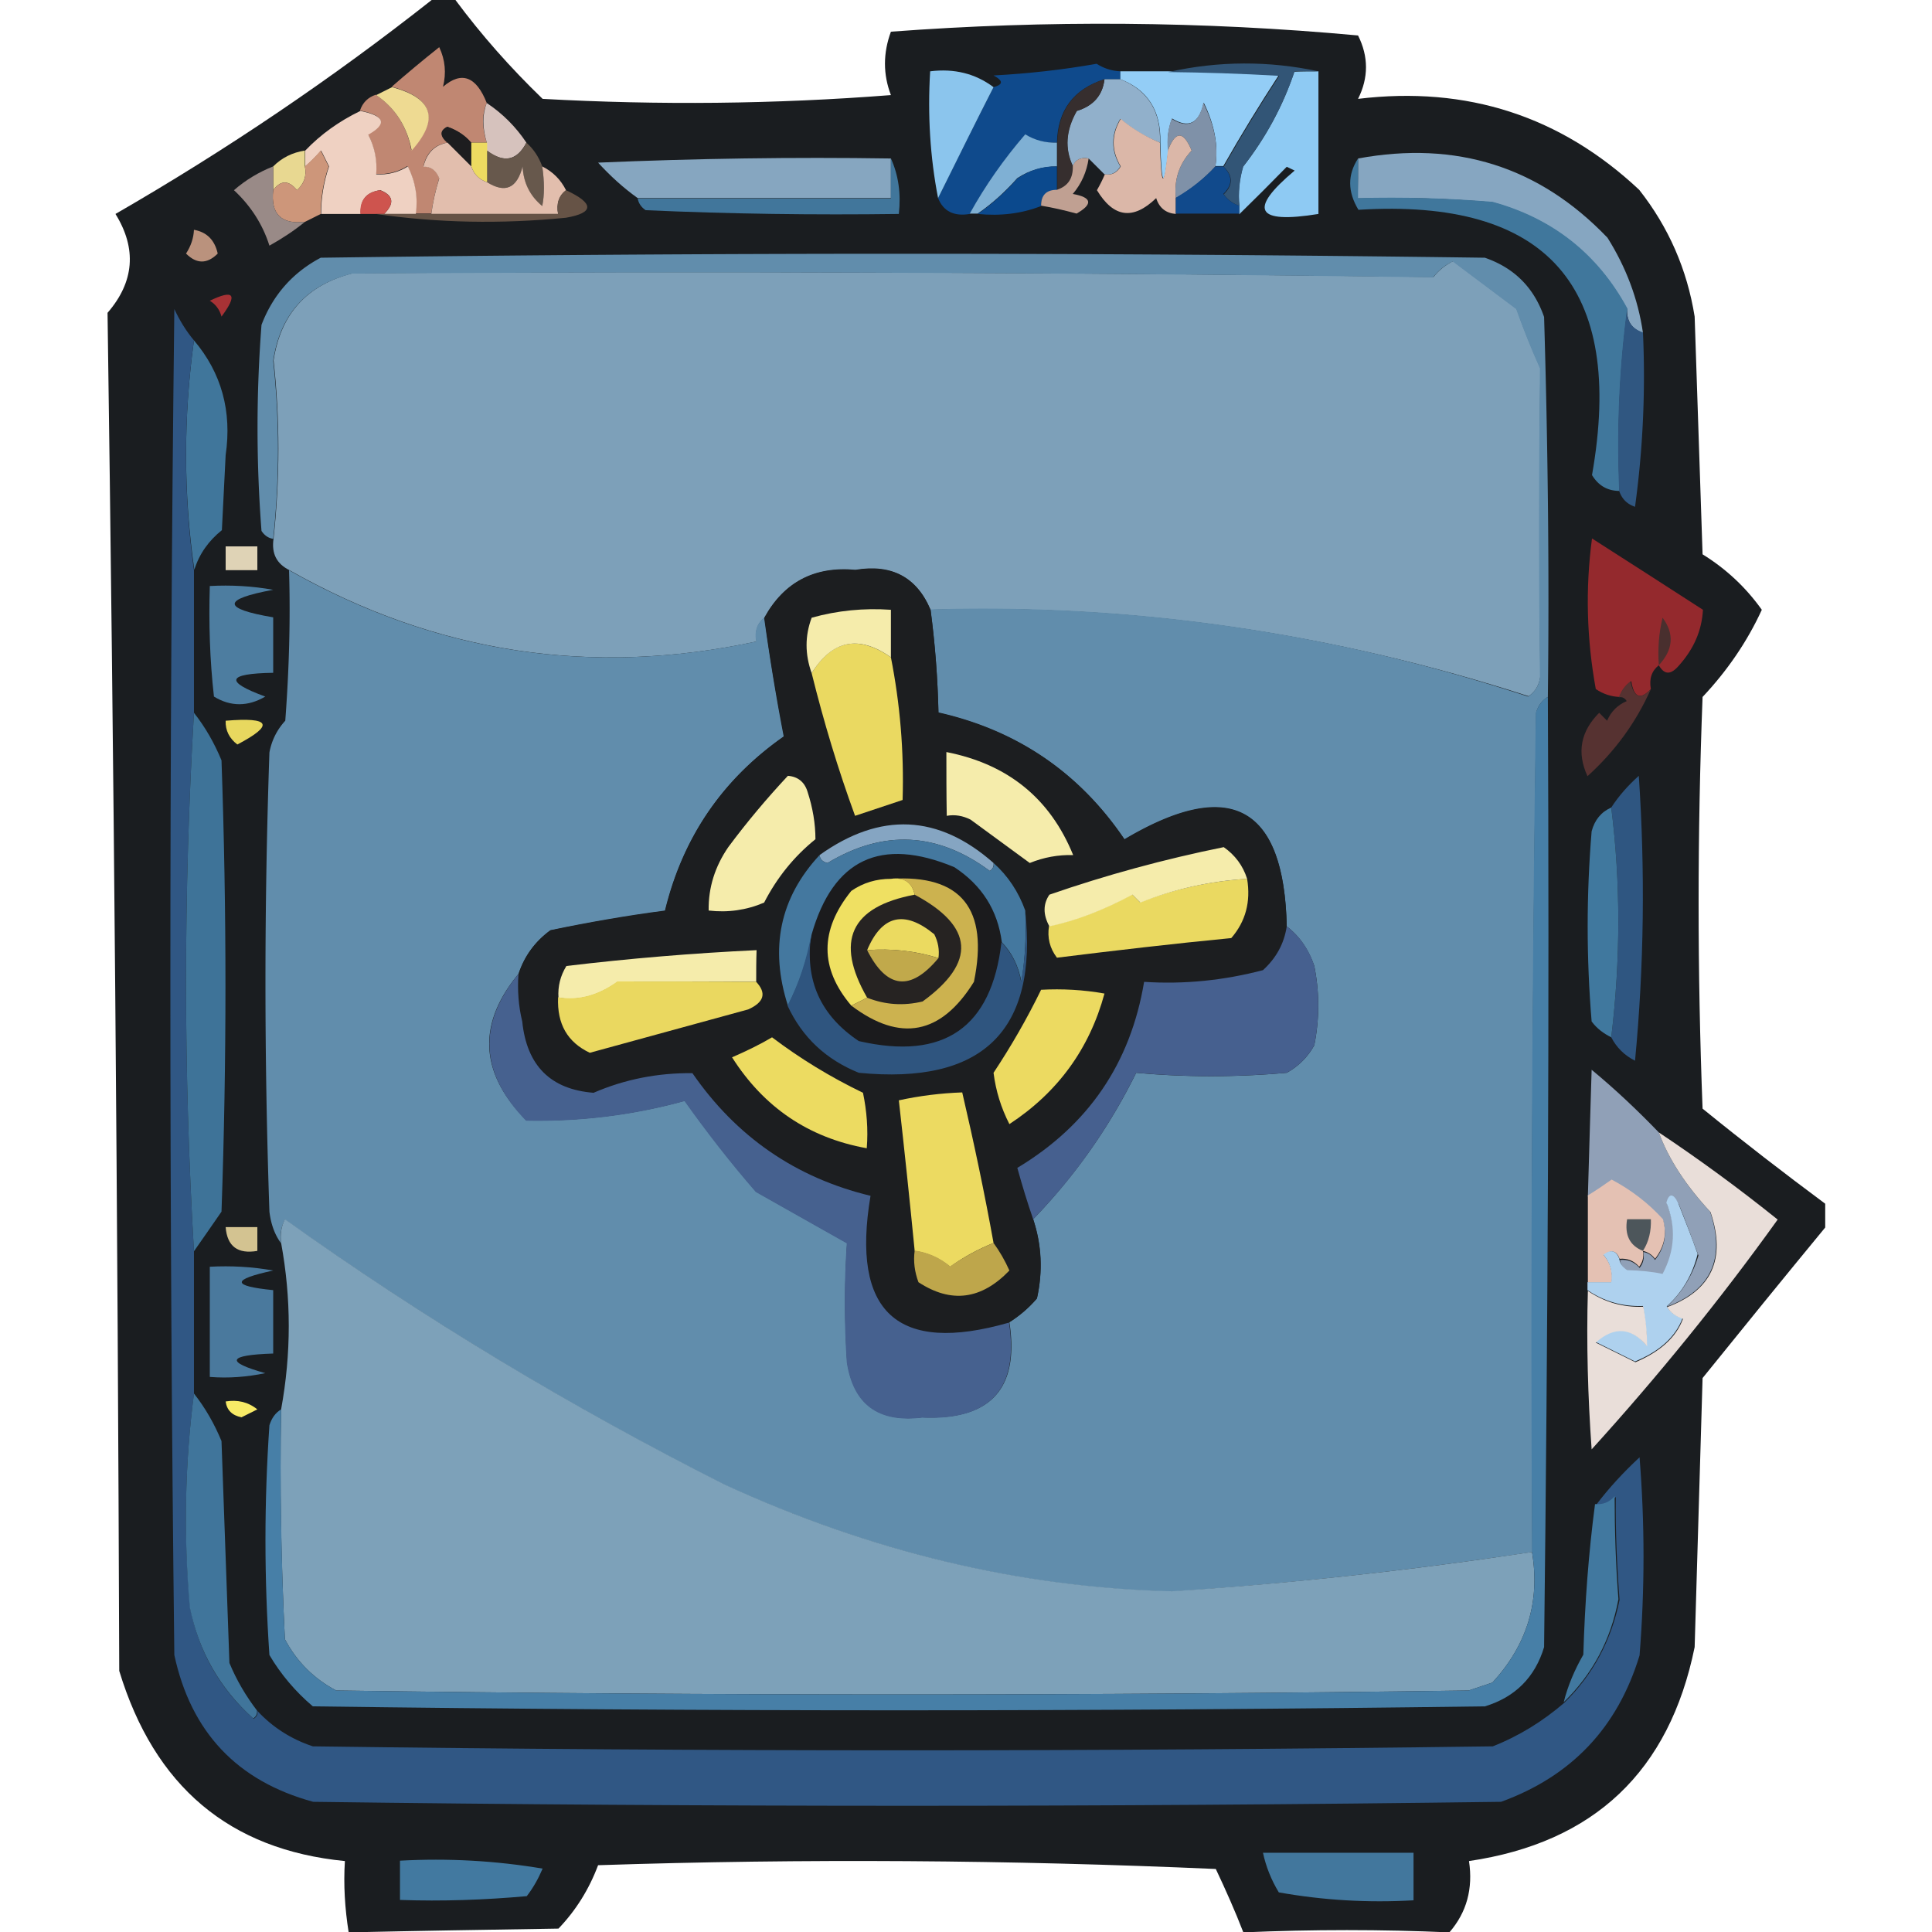 <svg xmlns="http://www.w3.org/2000/svg" xml:space="preserve" id="chibisafe_svg__Layer_1" x="0" y="0" version="1.1" viewBox="0 0 512 512"><style>.chibisafe_svg__st43,.chibisafe_svg__st62{fill-rule:evenodd;clip-rule:evenodd;fill:#ead961}.chibisafe_svg__st62{fill:#ecda61}</style><path d="M114.4 0h6.3c6.9 9.3 14.6 18 23.1 26.2 30.8 1.7 61.6 1.4 92.3-1q-3.15-8.25 0-16.8c41.3-3.1 82.6-2.8 123.8 1q4.2 8.4 0 16.8c28.9-3.5 53.7 4.6 74.5 24.1q11.7 14.85 14.7 33.6l2.1 63c6.3 3.9 11.5 8.8 15.7 14.7-3.9 8.5-9.2 16.2-15.7 23.1-1.4 36.4-1.4 72.7 0 109.1 10.7 8.7 21.6 17.1 32.5 25.2v6.3c-10.8 13.1-21.6 26.4-32.5 39.9-.7 23.8-1.4 47.6-2.1 71.3-6.7 32.9-26.6 51.8-59.8 56.7 1.1 7.3-.6 13.6-5.2 18.9q-27-1.2-54.6 0c-2.2-5.7-4.7-11.3-7.3-16.8-54.5-2.4-109.1-2.8-163.7-1q-3.6 9.6-10.5 16.8c-19.1.3-37.6.6-55.6 1-1-6.3-1.4-12.6-1-18.9-30.6-3-50.5-19.8-59.8-50.4-.4-120.7-1.4-240.6-3.1-359.9 7.1-8.2 7.8-17 2.1-26.2C59.9 39.8 87.9 20.9 114.4 0" style="fill-rule:evenodd;clip-rule:evenodd;fill:#1a1d20"/><path d="M296.9 18.9V21h-4.2q-12.3 3.9-12.6 16.8-4.5.3-8.4-2.1c-5.7 6.6-10.5 13.6-14.7 21q-6.3 1.05-8.4-4.2 8.1-16.5 14.7-29.4c2.6-.7 2.6-1.7 0-3.1 9.2-.5 18.3-1.5 27.3-3.1 1.9 1.2 4 1.9 6.3 2" style="fill-rule:evenodd;clip-rule:evenodd;fill:#0f4a8c"/><path d="M263.3 23.1c-4.4 8.6-9.2 18.3-14.7 29.4q-3.15-16.2-2.1-33.6 9.6-1.2 16.8 4.2" style="fill-rule:evenodd;clip-rule:evenodd;fill:#8bc5ed"/><path d="M296.9 21v-2.1h12.6c9.3.1 19.1.5 29.4 1-5.2 8-10.1 16-14.7 24.1h-2.1c.8-5.3-.2-10.9-3.1-16.8q-1.8 8.25-8.4 4.2c-1 2.7-1.4 5.5-1 8.4q-1.65 15.75-2.1-2.1c.2-8.3-3.3-13.9-10.6-16.7" style="fill-rule:evenodd;clip-rule:evenodd;fill:#93cdf6"/><path d="M129 27.3q-1.95 4.5 0 10.5h-4.2q-2.4-2.85-6.3-4.2-3 1.5 0 4.2-5.1.9-6.3 6.3c2 0 3.4 1 4.2 3.1-1 3.3-1.7 6.4-2.1 9.4h-4.2Q111 50 108 44q-3.9 2.4-8.4 2.1.45-5.55-2.1-10.5 7.65-4.35-2.1-6.3 1.05-3.15 4.2-4.2c5.1 3.5 8.3 8.4 9.4 14.7 7.4-8.3 5.7-13.9-5.2-16.8q6-5.25 12.6-10.5c1.6 3.4 1.9 6.9 1 10.5 4.9-4.2 8.8-2.8 11.6 4.3" style="fill-rule:evenodd;clip-rule:evenodd;fill:#c08772"/><path d="M292.7 21h4.2q10.95 4.35 10.5 16.8-5.7-2.25-10.5-6.3-3.75 6.3 0 12.6-1.5 2.55-4.2 2.1l-4.2-4.2q-3.15-.6-4.2 2.1c-2.2-4.7-1.9-9.6 1-14.7 4.4-1.3 6.9-4.1 7.4-8.4" style="fill-rule:evenodd;clip-rule:evenodd;fill:#91b0cb"/><path d="M349.4 18.9v37.8c-16.6 2.7-18.7-1.1-6.3-11.5-.7-.3-1.4-.7-2.1-1q-6.3 6.45-12.6 12.6v-2.1c-.3-3.6 0-7.1 1-10.5 6-7.7 10.6-16.1 13.6-25.2 2.2-.1 4.3-.1 6.4-.1" style="fill-rule:evenodd;clip-rule:evenodd;fill:#8ecaf3"/><path d="M103.9 23.1c10.9 2.9 12.6 8.5 5.2 16.8-1.2-6.3-4.3-11.2-9.4-14.7z" style="fill-rule:evenodd;clip-rule:evenodd;fill:#eeda92"/><path d="M349.4 18.9h-6.3c-3.1 9.1-7.6 17.5-13.6 25.2-1 3.4-1.4 6.9-1 10.5-1.7-.6-3.1-1.6-4.2-3.1 2.5-2.4 2.5-4.9 0-7.3 4.6-8.1 9.5-16.1 14.7-24.1-10.2-.6-20-.9-29.4-1 13.4-3 26.7-3 39.8-.2" style="fill-rule:evenodd;clip-rule:evenodd;fill:#325576"/><path d="M95.5 29.4q9.75 1.95 2.1 6.3 2.55 4.95 2.1 10.5 4.5.3 8.4-2.1 3 6 2.1 12.6h-8.4c2.8-2.8 2.5-4.9-1-6.3-3.7.5-5.4 2.6-5.2 6.3H85.1q0-6.45 2.1-12.6l-2.1-4.2q-2.1 2.4-4.2 4.2v-4.2c4.1-4.3 9-7.8 14.6-10.5" style="fill-rule:evenodd;clip-rule:evenodd;fill:#efd1c2"/><path d="M322.1 44.1q-4.5 4.95-10.5 8.4-.75-7.35 4.2-12.6-3.3-7.95-6.3 0c-.3-2.9 0-5.7 1-8.4q6.6 4.05 8.4-4.2c3 5.9 4 11.5 3.2 16.8" style="fill-rule:evenodd;clip-rule:evenodd;fill:#7f91a8"/><path d="M292.7 21c-.5 4.3-3 7.1-7.3 8.4-2.9 5.1-3.3 10-1 14.7q.3 4.8-4.2 6.3V37.8c.2-8.6 4.4-14.2 12.5-16.8" style="fill-rule:evenodd;clip-rule:evenodd;fill:#362e2e"/><path d="M124.9 37.8v6.3l-6.3-6.3q-3-2.7 0-4.2 3.9 1.35 6.3 4.2" style="fill-rule:evenodd;clip-rule:evenodd;fill:#1d1d1f"/><path d="M129 27.3q6.3 4.2 10.5 10.5-3.75 7.2-10.5 2.1v-2.1q-1.8-6 0-10.5" style="fill-rule:evenodd;clip-rule:evenodd;fill:#d6c2bd"/><path d="M280.1 37.8v6.3c-3.8 0-7.3 1-10.5 3.1-3.2 3.6-6.7 6.8-10.5 9.4H257q6.15-11.1 14.7-21c2.6 1.6 5.4 2.3 8.4 2.2" style="fill-rule:evenodd;clip-rule:evenodd;fill:#7fb0d4"/><path d="M80.8 39.9v4.2q.75 3.75-2.1 6.3-3.3-4.05-6.3 0v-6.3q3.45-3.45 8.4-4.2" style="fill-rule:evenodd;clip-rule:evenodd;fill:#e8d891"/><path d="M139.5 37.8q2.85 2.55 4.2 6.3.9 6.15 0 10.5c-3.3-2.5-5-6-5.2-10.5-1.5 5.8-4.7 7.2-9.4 4.2v-8.4c4.5 3.4 8 2.7 10.4-2.1" style="fill-rule:evenodd;clip-rule:evenodd;fill:#67584c"/><path d="M124.9 37.8h4.2v10.5q-3.15-1.05-4.2-4.2z" style="fill-rule:evenodd;clip-rule:evenodd;fill:#eddb61"/><path d="M236.1 42v10.5H169c-3.8-2.7-7.3-5.9-10.5-9.4 25.8-1.1 51.7-1.5 77.6-1.1" style="fill-rule:evenodd;clip-rule:evenodd;fill:#86a6c0"/><path d="M280.1 44.1v6.3q-4.2 0-4.2 4.2-7.65 3-16.8 2.1c3.8-2.6 7.3-5.8 10.5-9.4 3.2-2.2 6.7-3.3 10.5-3.2" style="fill-rule:evenodd;clip-rule:evenodd;fill:#0b498d"/><path d="M288.5 42c-.5 3.5-1.9 6.7-4.2 9.4 5.1.9 5.4 2.7 1 5.2-3.3-.9-6.4-1.6-9.4-2.1q0-4.2 4.2-4.2c3-1 4.3-3.1 4.2-6.3.7-1.7 2.1-2.4 4.2-2" style="fill-rule:evenodd;clip-rule:evenodd;fill:#c0a092"/><path d="M307.4 37.8q.45 17.85 2.1 2.1 3-7.95 6.3 0-4.95 5.25-4.2 12.6v4.2c-2.6-.2-4.4-1.6-5.2-4.2-6.1 5.9-11.3 5.2-15.7-2.1q1.2-2.1 2.1-4.2 2.7.45 4.2-2.1-3.75-6.3 0-12.6c3.1 2.6 6.6 4.7 10.4 6.3" style="fill-rule:evenodd;clip-rule:evenodd;fill:#dbb7a8"/><path d="m118.6 37.8 6.3 6.3q1.05 3.15 4.2 4.2c4.8 3 7.9 1.6 9.4-4.2.2 4.4 2 7.9 5.2 10.5q.9-4.35 0-10.5 4.2 2.1 6.3 6.3-2.85 2.25-2.1 6.3h-33.6c.4-3 1.1-6.2 2.1-9.4-.8-2.1-2.2-3.2-4.2-3.1.9-3.7 3-5.8 6.4-6.4" style="fill-rule:evenodd;clip-rule:evenodd;fill:#e2bead"/><path d="M322.1 44.1h2.1c2.5 2.5 2.5 4.9 0 7.3 1.1 1.5 2.5 2.6 4.2 3.1v2.1h-16.8v-4.2c4-2.3 7.5-5.1 10.5-8.3" style="fill-rule:evenodd;clip-rule:evenodd;fill:#114a8c"/><path d="m85 56.7-4.2 2.1q-9.45 1.05-8.4-8.4 3-4.05 6.3 0 2.85-2.55 2.1-6.3 2.1-1.8 4.2-4.2l2.1 4.2Q85 50.25 85 56.7" style="fill-rule:evenodd;clip-rule:evenodd;fill:#cd967a"/><path d="M101.8 56.7h-6.3c-.2-3.7 1.6-5.8 5.2-6.3 3.6 1.4 3.9 3.5 1.1 6.3" style="fill-rule:evenodd;clip-rule:evenodd;fill:#ce544e"/><path d="M236.1 42q3 6.6 2.1 14.7c-22.4.3-44.8 0-67.1-1-1.2-.8-1.9-1.9-2.1-3.1h67.1z" style="fill-rule:evenodd;clip-rule:evenodd;fill:#41769b"/><path d="M359.9 42C386 37.2 408 44.2 426 63c4.9 7.8 8.1 16.2 9.4 25.2-3-1-4.3-3.1-4.2-6.3-7.8-14.4-19.7-23.9-35.7-28.3-11.9-1-23.8-1.4-35.7-1 .1-3.6.1-7.1.1-10.6" style="fill-rule:evenodd;clip-rule:evenodd;fill:#86a6c1"/><path d="M72.4 44.1v6.3q-1.05 9.45 8.4 8.4c-2.8 2.3-6 4.4-9.4 6.3-1.8-5.7-5-10.6-9.4-14.7 3.1-2.7 6.6-4.8 10.4-6.3" style="fill-rule:evenodd;clip-rule:evenodd;fill:#998a87"/><path d="M150 50.4c7.5 3.5 7.5 6 0 7.3-17.2 1.7-33.9 1.4-50.4-1h48.3q-.75-4.2 2.1-6.3" style="fill-rule:evenodd;clip-rule:evenodd;fill:#665346"/><path d="M359.9 42v10.5c11.9-.3 23.8 0 35.7 1 16 4.4 27.9 13.9 35.7 28.3q-3.15 23.55-2.1 48.3c-3.2 0-5.6-1.4-7.3-4.2 8.8-50-11.9-73.4-61.9-70.3-2.9-4.8-2.9-9.3-.1-13.6" style="fill-rule:evenodd;clip-rule:evenodd;fill:#40779c"/><path d="M51.4 60.9q5.1.9 6.3 6.3-4.2 4.2-8.4 0 1.95-3 2.1-6.3" style="fill-rule:evenodd;clip-rule:evenodd;fill:#ba927d"/><path d="M246.6 161.6c-3.6-8.6-10.3-12.1-19.9-10.5-10.9-1-18.9 3.2-24.1 12.6q-2.85 2.25-2.1 6.3c-43.7 9.4-85 3.1-123.8-18.9-3.4-1.7-4.8-4.4-4.2-8.4 1.7-15.9 1.7-31.7 0-47.2 1.9-12.3 8.8-20 21-23.1 95-.6 190.5-.2 286.4 1 1.4-1.8 3.2-3.2 5.2-4.2l16.8 12.6c1.9 5.4 4 10.6 6.3 15.7-.3 29.8-.3 57.1 0 81.8-.3 2.2-1.3 4-3.1 5.2-51.9-16.8-104.7-24.5-158.5-22.9" style="fill-rule:evenodd;clip-rule:evenodd;fill:#7da0b9"/><path d="M55.6 79.7c6.4-3.1 7.5-1.7 3.1 4.2-.5-1.9-1.6-3.3-3.1-4.2" style="fill-rule:evenodd;clip-rule:evenodd;fill:#a73235"/><path d="M431.2 81.8q-.3 4.8 4.2 6.3a255 255 0 0 1-2.1 46.2q-3.15-1.05-4.2-4.2-1.05-24.75 2.1-48.3" style="fill-rule:evenodd;clip-rule:evenodd;fill:#305781"/><path d="M51.4 90.2c7.3 8.6 10.1 18.8 8.4 30.4-.3 6.6-.7 13.3-1 19.9-3.5 2.8-6 6.3-7.3 10.5-2.9-20.2-2.9-40.5-.1-60.8" style="fill-rule:evenodd;clip-rule:evenodd;fill:#40769b"/><path d="M51.4 90.2q-4.2 30.45 0 60.9v37.8c-2.8 47.6-2.8 95.1 0 142.7v37.8c-2.4 18.5-2.8 37.4-1 56.7q3.45 17.55 16.8 29.4c.8-.5 1.2-1.2 1-2.1 4.1 4.4 9 7.5 14.7 9.4 104.2 1.4 208.4 1.4 312.7 0 7.1-2.8 13.3-6.7 18.9-11.5q11.4-11.1 14.7-27.3c-.7-9-1.1-18.1-1-27.3-1.4 1.6-3.2 2.3-5.2 2.1 3.4-4.5 7.3-8.7 11.5-12.6q2.1 26.25 0 52.5c-5.8 19.1-18 32-36.7 38.8-104.9 1.4-209.8 1.4-314.8 0-20.2-5.5-32.4-18.5-36.8-38.9q-2.1-178.35 0-356.7c1.4 3 3.1 5.8 5.2 8.3" style="fill-rule:evenodd;clip-rule:evenodd;fill:#305784"/><path d="M439.6 176.3q-2.85 2.25-2.1 6.3c-2.8 3-4.5 2.3-5.2-2.1-1.5 1.1-2.6 2.5-3.1 4.2q-3.45-.15-6.3-2.1c-2.4-13.2-2.8-26.5-1-39.9q14.55 9.3 29.4 18.9c-.3 5.5-2.4 10.3-6.3 14.7-2.2 2.6-3.9 2.6-5.4 0" style="fill-rule:evenodd;clip-rule:evenodd;fill:#94292d"/><path d="M59.8 144.8h8.4v6.3h-8.4z" style="fill-rule:evenodd;clip-rule:evenodd;fill:#dfd3b6"/><path d="M410.2 184.7c-1.5.9-2.6 2.3-3.1 4.2-1 74.1-1.4 148.3-1 222.4a1186 1186 0 0 1-95.5 10.5c-40.2-1-79.7-10.5-118.6-28.3-40.6-20.5-79.4-43.9-116.5-70.3-1 2-1.4 4.1-1 6.3-1.7-2.3-2.7-5.1-3.1-8.4-1.4-40.6-1.4-81.1 0-121.7q.9-4.8 4.2-8.4c1-13.3 1.4-26.6 1-39.9 38.8 22 80.1 28.3 123.8 18.9q-.75-4.05 2.1-6.3c1.5 10.7 3.2 21.2 5.2 31.5q-24.45 17.1-31.5 46.2c-10.1 1.4-20.3 3.1-30.4 5.2-4.1 3-6.9 6.9-8.4 11.5-11 13.3-10.3 26.3 2.1 38.8 14.2.3 28.2-1.4 42-5.2 5.9 8.3 12.2 16.4 18.9 24.1 8.1 4.6 16.1 9.1 24.1 13.6q-1.05 15.6 0 31.5c1.7 11.2 8.4 16.1 19.9 14.7q27.15 1.2 23.1-25.2c2.7-1.7 5.2-3.8 7.3-6.3 1.6-7.2 1.2-14.2-1-21 11.1-11.5 20.2-24.4 27.3-38.8q19.65 1.8 39.9 0c3.1-1.7 5.6-4.2 7.3-7.3q2.1-10.5 0-21c-1.5-4.4-3.9-7.9-7.3-10.5-.7-32-15-39.7-43-23.1-12-17.7-28.5-28.9-49.3-33.6q-.3-13.65-2.1-27.3 80.85-2.4 158.4 23.1c1.8-1.3 2.9-3 3.1-5.2-.3-24.8-.3-52 0-81.8-2.3-5.1-4.4-10.4-6.3-15.7L385 69.3c-2.1 1-3.8 2.4-5.2 4.2-96-1.3-191.4-1.6-286.4-1q-18.15 4.5-21 23.1c1.7 15.6 1.7 31.3 0 47.2-1.3-.2-2.3-.9-3.1-2.1q-2.1-27.3 0-54.6c3-7.9 8.3-13.9 15.7-17.8 102.8-1.4 205.6-1.4 308.5 0 7.8 2.7 13 7.9 15.7 15.7 1 33.5 1.4 67.1 1 100.7" style="fill-rule:evenodd;clip-rule:evenodd;fill:#618dac"/><path d="M246.6 161.6q1.8 13.5 2.1 27.3c20.8 4.7 37.3 15.8 49.3 33.6 28-16.6 42.3-8.9 43 23.1-.7 4.6-2.8 8.4-6.3 11.5-10.3 2.8-20.8 3.8-31.5 3.1-3.6 21.6-14.8 38-33.6 49.3 1.3 4.8 2.7 9.3 4.2 13.6 2.3 6.8 2.6 13.8 1 21-2.2 2.5-4.6 4.6-7.3 6.3-29.7 8.5-41.9-2.7-36.7-33.6-19.9-4.9-35.6-15.7-47.2-32.5-9.1-.1-17.9 1.7-26.2 5.2q-16.95-1.35-18.9-18.9c-1-4.1-1.4-8.3-1-12.6 1.5-4.6 4.3-8.5 8.4-11.5 10.1-2.1 20.3-3.9 30.4-5.2q7.05-29.1 31.5-46.2c-2-10.3-3.8-20.8-5.2-31.5 5.2-9.4 13.3-13.6 24.1-12.6 9.6-1.6 16.2 1.9 19.9 10.6" style="fill-rule:evenodd;clip-rule:evenodd;fill:#1c1e20"/><path d="M55.6 155.3c5.6-.3 11.2 0 16.8 1-13.6 2.5-13.6 5 0 7.3v14.7q-18.45.3-2.1 6.3c-4.6 2.7-9.2 2.7-13.6 0-1.1-9.7-1.4-19.5-1.1-29.3" style="fill-rule:evenodd;clip-rule:evenodd;fill:#4d7da0"/><path d="M439.6 176.3c-.3-4.3 0-8.5 1-12.6 3.2 4.3 2.8 8.5-1 12.6" style="fill-rule:evenodd;clip-rule:evenodd;fill:#492f2e"/><path d="M236.1 174.2c2.4 12.2 3.5 24.8 3.1 37.8l-12.6 4.2c-4.5-12.3-8.3-24.9-11.5-37.8q8.1-13.2 21-4.2" class="chibisafe_svg__st43"/><path d="M437.5 182.6q-5.85 13.2-16.8 23.1c-2.9-6.3-1.8-11.9 3.1-16.8l2.1 2.1c1-2.4 2.8-4.2 5.2-5.2-.5-.8-1.2-1.2-2.1-1 .6-1.7 1.6-3.1 3.1-4.2.9 4.3 2.6 5 5.4 2" style="fill-rule:evenodd;clip-rule:evenodd;fill:#563231"/><path d="M59.8 191c11.9-1 13 1.1 3.1 6.3-2.1-1.6-3.2-3.7-3.1-6.3" style="fill-rule:evenodd;clip-rule:evenodd;fill:#e8d85f"/><path d="M51.4 188.9c3 3.8 5.4 8 7.3 12.6 1.4 39.9 1.4 79.7 0 119.6-2.5 3.6-4.9 7.1-7.3 10.5-2.8-47.6-2.8-95.2 0-142.7" style="fill-rule:evenodd;clip-rule:evenodd;fill:#3e7398"/><path d="M427 274.9c2.5-20.7 2.5-40.9 0-60.9 2-3.1 4.5-5.9 7.3-8.4 1.7 25.2 1.4 50.4-1 75.5-2.8-1.4-4.9-3.5-6.3-6.2" style="fill-rule:evenodd;clip-rule:evenodd;fill:#2f5681"/><path d="M263.3 228.7c.1.9-.2 1.6-1 2.1-13.9-10.3-28.2-11-43-2.1q-1.95-.45-2.1-2.1c16.1-11.5 31.5-10.8 46.1 2.1" style="fill-rule:evenodd;clip-rule:evenodd;fill:#85a5c2"/><path d="M427 214q3.75 29.85 0 60.9c-2-1-3.8-2.3-5.2-4.2q-2.1-25.2 0-50.4c.8-3 2.5-5.1 5.2-6.3" style="fill-rule:evenodd;clip-rule:evenodd;fill:#40789e"/><path d="M330.5 232.9c1 6.1-.4 11.3-4.2 15.7-15.5 1.5-30.9 3.3-46.2 5.2q-2.85-3.75-2.1-8.4c7.1-1.5 14.5-4.3 22-8.4l2.1 2.1c9.1-3.5 18.5-5.6 28.4-6.2" class="chibisafe_svg__st43"/><path d="M265.4 249.7c-2.6 22.6-15.2 31.4-37.8 26.2-10.2-6.8-14.4-16.2-12.6-28.3 5.6-20 18.2-25.9 37.8-17.8 7.4 4.8 11.6 11.4 12.6 19.9" style="fill-rule:evenodd;clip-rule:evenodd;fill:#1b1b1d"/><path d="M242.4 237.1c15.7 8.5 16.4 17.9 2.1 28.3-5 1.2-9.9.8-14.7-1q-12.9-22.5 12.6-27.3" style="fill-rule:evenodd;clip-rule:evenodd;fill:#262322"/><path d="M236.1 232.9q5.25-.75 6.3 4.2-25.5 4.8-12.6 27.3l-4.2 2.1c-8.4-9.9-8.4-20 0-30.4 3.2-2.2 6.7-3.2 10.5-3.2" style="fill-rule:evenodd;clip-rule:evenodd;fill:#efe062"/><path d="M263.3 228.7q5.7 5.1 8.4 12.6c.3 6.3 0 12.6-1 18.9-.8-4.2-2.5-7.7-5.2-10.5-1.1-8.5-5.3-15.1-12.6-19.9-19.5-8.1-32.1-2.1-37.8 17.8q-1.65 9.9-6.3 18.9-7.35-22.95 8.4-39.9.15 1.65 2.1 2.1c14.8-8.9 29.1-8.2 43 2.1.8-.5 1.2-1.2 1-2.1" style="fill-rule:evenodd;clip-rule:evenodd;fill:#44789f"/><path d="M248.7 253.9q-9.15-2.85-18.9-2.1c3.9-9.3 9.9-10.7 17.8-4.2 1 2 1.4 4.1 1.1 6.3" style="fill-rule:evenodd;clip-rule:evenodd;fill:#ebda60"/><path d="M341 245.5c3.4 2.6 5.9 6.1 7.3 10.5q2.1 10.5 0 21c-1.7 3.1-4.2 5.6-7.3 7.3-13.5 1.2-26.7 1.2-39.9 0-7.1 14.4-16.2 27.4-27.3 38.8-1.5-4.3-2.9-8.9-4.2-13.6 18.8-11.3 30-27.7 33.6-49.3 10.7.7 21.2-.4 31.5-3.1 3.5-3.2 5.6-7 6.3-11.6" style="fill-rule:evenodd;clip-rule:evenodd;fill:#46608f"/><path d="M236.1 174.2q-12.75-9-21 4.2-2.7-7.5 0-14.7 10.2-2.85 21-2.1zm14.7 25.1q24.45 4.8 33.6 27.3c-4-.1-7.8.6-11.5 2.1-5.2-3.8-10.5-7.7-15.7-11.5-2-1-4.1-1.4-6.3-1-.1-5.7-.1-11.3-.1-16.9m-42 6.3c2.6.2 4.4 1.6 5.2 4.2q2.1 6.45 2.1 12.6c-5.7 4.6-10.2 10.2-13.6 16.8q-7.05 3-14.7 2.1c-.1-6.1 1.7-11.7 5.2-16.8 4.9-6.6 10.2-12.9 15.8-18.9m121.7 27.3c-9.8.6-19.3 2.7-28.3 6.3l-2.1-2.1c-7.6 4.1-14.9 6.9-22 8.4q-2.55-4.65 0-8.4 22.5-7.8 46.2-12.6c3 2.1 5.1 4.9 6.2 8.4m-130.1 27.3c-12.2-.1-24.4-.1-36.7 0-5.2 3.7-10.4 5.1-15.7 4.2q-.3-4.5 2.1-8.4 25.05-3 50.4-4.2c-.1 2.8-.1 5.6-.1 8.4" style="fill-rule:evenodd;clip-rule:evenodd;fill:#f5ecab"/><path d="M200.4 260.2c2.8 3 2.1 5.4-2.1 7.3-14 3.8-28 7.7-42 11.5-5.9-2.8-8.7-7.6-8.4-14.7 5.3.9 10.6-.5 15.7-4.2 12.4 0 24.6 0 36.8.1" style="fill-rule:evenodd;clip-rule:evenodd;fill:#ead860"/><path d="M137.4 258.1c-.3 4.3 0 8.5 1 12.6q1.8 17.55 18.9 18.9c8.3-3.6 17.1-5.3 26.2-5.2 11.6 16.8 27.3 27.7 47.2 32.5-5.2 30.9 7.1 42.1 36.7 33.6q4.05 26.4-23.1 25.2c-11.6 1.4-18.2-3.5-19.9-14.7q-1.05-15.75 0-31.5c-8-4.5-16.1-9.1-24.1-13.6-6.7-7.7-13-15.8-18.9-24.1-13.8 3.8-27.8 5.5-42 5.2-12.2-12.6-12.9-25.6-2-38.9" style="fill-rule:evenodd;clip-rule:evenodd;fill:#46618f"/><path d="M271.7 241.3c3.4 31.9-11.3 46.2-44.1 43-8.7-3.5-15-9.4-18.9-17.8 3.1-6 5.1-12.3 6.3-18.9-1.8 12.1 2.4 21.5 12.6 28.3 22.6 5.2 35.2-3.6 37.8-26.2 2.7 2.8 4.5 6.3 5.2 10.5 1.1-6.3 1.5-12.6 1.1-18.9" style="fill-rule:evenodd;clip-rule:evenodd;fill:#2f557f"/><path d="M229.8 251.8q9.75-.75 18.9 2.1-11.1 13.35-18.9-2.1" style="fill-rule:evenodd;clip-rule:evenodd;fill:#c1a94b"/><path d="M236.1 232.9c18.6-1.2 26 7.9 22 27.3-8.7 14-19.5 16.1-32.5 6.3l4.2-2.1c4.8 1.9 9.7 2.2 14.7 1 14.3-10.4 13.6-19.9-2.1-28.3q-1.05-4.8-6.3-4.2" style="fill-rule:evenodd;clip-rule:evenodd;fill:#ccb24f"/><path d="M275.9 262.3c5.6-.3 11.2 0 16.8 1-4 14.7-12.4 26.2-25.2 34.6-2.2-4.3-3.6-8.8-4.2-13.6 4.7-7.1 8.9-14.4 12.6-22" class="chibisafe_svg__st62"/><path d="M204.6 274.9c7.4 5.6 15.4 10.5 24.1 14.7 1 4.8 1.4 9.7 1 14.7-15.5-2.8-27.3-10.9-35.7-24.1 3.9-1.7 7.4-3.4 10.6-5.3" style="fill-rule:evenodd;clip-rule:evenodd;fill:#ecdb61"/><path d="M263.3 329.4c-4 1.6-7.9 3.7-11.5 6.3-2.8-2.3-5.9-3.7-9.4-4.2q-1.95-19.95-4.2-39.9 8.25-1.8 16.8-2.1c3.1 13.3 5.9 26.6 8.3 39.9" class="chibisafe_svg__st62"/><path d="M439.6 300.1c2.6 7.1 7.2 14.1 13.6 21 4.1 12.4.3 20.8-11.5 25.2 4-3.7 6.8-8.2 8.4-13.6-1.7-4.5-3.4-9.1-5.2-13.6-1.4-2.5-2.4-2.5-3.1 0 2.6 6.4 2.2 12.7-1 18.9-2.8-.6-5.9-1-9.4-1-1.2-.8-1.9-1.9-2.1-3.1 2.1-.2 3.8.5 5.2 2.1 1-1.2 1.3-2.6 1-4.2 1.3.2 2.3.9 3.1 2.1q3.75-4.8 2.1-10.5c-4-4.3-8.5-7.8-13.6-10.5q-3.15 2.25-6.3 4.2c.3-11.6.7-22.8 1-33.6 6.3 5.2 12.2 10.8 17.8 16.6" style="fill-rule:evenodd;clip-rule:evenodd;fill:#90a0b7"/><path d="M435.4 331.5c.3 1.6-.1 3-1 4.2-1.4-1.6-3.2-2.3-5.2-2.1-.8-2.2-2.2-2.5-4.2-1 1.8 2.1 2.5 4.6 2.1 7.3h-6.3v-23.1q3.15-1.95 6.3-4.2c5.1 2.7 9.7 6.2 13.6 10.5q1.65 5.7-2.1 10.5c-.8-1.1-1.9-1.8-3.2-2.1" style="fill-rule:evenodd;clip-rule:evenodd;fill:#e4c1b3"/><path d="M435.4 331.5q-5.25-2.1-4.2-8.4h6.3c.1 3.1-.5 5.9-2.1 8.4" style="fill-rule:evenodd;clip-rule:evenodd;fill:#4d565b"/><path d="M406 411.3c2.2 13.1-1.3 24.6-10.5 34.6l-6.3 2.1c-100 1.4-200 1.4-300.1 0-5.9-3.1-10.5-7.7-13.6-13.6-1-20.3-1.4-40.6-1-60.9 2.7-14.8 2.7-29.4 0-44.1-.3-2.2 0-4.3 1-6.3 37 26.4 75.9 49.8 116.5 70.3 38.8 17.8 78.3 27.3 118.6 28.3 31.9-2.1 63.7-5.6 95.4-10.4" style="fill-rule:evenodd;clip-rule:evenodd;fill:#7da1b9"/><path d="M59.8 325.2h8.4v6.3q-7.8 1.35-8.4-6.3" style="fill-rule:evenodd;clip-rule:evenodd;fill:#d3c391"/><path d="M263.3 329.4c1.6 2.2 3 4.6 4.2 7.3-7.4 7.7-15.4 8.8-24.1 3.1-1-2.7-1.4-5.5-1-8.4 3.5.5 6.7 1.9 9.4 4.2 3.7-2.5 7.5-4.6 11.5-6.2" style="fill-rule:evenodd;clip-rule:evenodd;fill:#bea64b"/><path d="M441.7 346.2c.9 1.5 2.3 2.6 4.2 3.1-1.8 4.9-6 8.8-12.6 11.5-3.5-1.7-7-3.5-10.5-5.2 5-4.3 9.5-4 13.6 1 0-3.4-.4-6.9-1-10.5q-8.1.3-14.7-4.2v-2.1h6.3c.4-2.8-.3-5.2-2.1-7.3 2-1.5 3.4-1.1 4.2 1 .2 1.3.9 2.3 2.1 3.1 3.5.1 6.7.4 9.4 1 3.3-6.2 3.6-12.5 1-18.9.7-2.5 1.8-2.5 3.1 0 1.8 4.6 3.6 9.1 5.2 13.6-1.4 5.7-4.2 10.3-8.2 13.9" style="fill-rule:evenodd;clip-rule:evenodd;fill:#aed1ee"/><path d="M55.6 335.7c5.6-.3 11.2 0 16.8 1-11.1 2.4-11.1 4.1 0 5.2v16.8c-12.1.4-12.8 2.2-2.1 5.2-4.8 1-9.7 1.4-14.7 1z" style="fill-rule:evenodd;clip-rule:evenodd;fill:#4a799d"/><path d="M439.6 300.1q16.2 10.8 31.5 23.1c-15.2 21.2-31.7 41.5-49.3 60.9-1-14-1.4-28-1-42q6.6 4.5 14.7 4.2c.7 3.6 1 7.1 1 10.5-4.1-5-8.7-5.4-13.6-1 3.5 1.7 7 3.5 10.5 5.2 6.6-2.8 10.8-6.6 12.6-11.5-1.9-.6-3.3-1.6-4.2-3.1 11.8-4.4 15.7-12.8 11.5-25.2-6.5-7-11.1-14-13.7-21.1" style="fill-rule:evenodd;clip-rule:evenodd;fill:#e9ded9"/><path d="M59.8 371.4c3.1-.5 5.9.1 8.4 2.1l-4.2 2.1q-3.75-.75-4.2-4.2" style="fill-rule:evenodd;clip-rule:evenodd;fill:#f8eb67"/><path d="M51.4 369.3c3 3.8 5.4 8 7.3 12.6l2.1 58.8c1.9 4.6 4.4 8.8 7.3 12.6.1.9-.2 1.6-1 2.1Q53.9 443.55 50.3 426c-1.7-19.3-1.3-38.2 1.1-56.7" style="fill-rule:evenodd;clip-rule:evenodd;fill:#40759b"/><path d="M414.4 451.1c1.1-4.4 2.9-8.6 5.2-12.6.4-13.7 1.4-27 3.1-39.9 2.1.2 3.8-.5 5.2-2.1 0 9.2.3 18.3 1 27.3-2 10.8-6.9 19.9-14.5 27.3" style="fill-rule:evenodd;clip-rule:evenodd;fill:#41789f"/><path d="M410.2 184.7c.4 83.9 0 167.9-1 251.8-2.4 8-7.7 13.3-15.7 15.7-103.5 1.4-207 1.4-310.6 0-4.6-3.9-8.5-8.5-11.5-13.6q-2.1-30.45 0-60.9c.6-1.9 1.6-3.3 3.1-4.2-.3 20.3 0 40.6 1 60.9 3.1 5.9 7.7 10.5 13.6 13.6 100 1.4 200 1.4 300.1 0l6.3-2.1c9.2-10 12.7-21.5 10.5-34.6-.4-74.1 0-148.3 1-222.4.7-2 1.7-3.4 3.2-4.2" style="fill-rule:evenodd;clip-rule:evenodd;fill:#477fa7"/><path d="M334.7 491h39.9v12.6q-18 1.05-35.7-2.1-3-4.95-4.2-10.5" style="fill-rule:evenodd;clip-rule:evenodd;fill:#42779d"/><path d="M106 493.1q19.05-1.05 37.8 2.1c-1.1 2.6-2.5 5.1-4.2 7.3-11.2 1-22.4 1.4-33.6 1z" style="fill-rule:evenodd;clip-rule:evenodd;fill:#4279a0"/></svg>